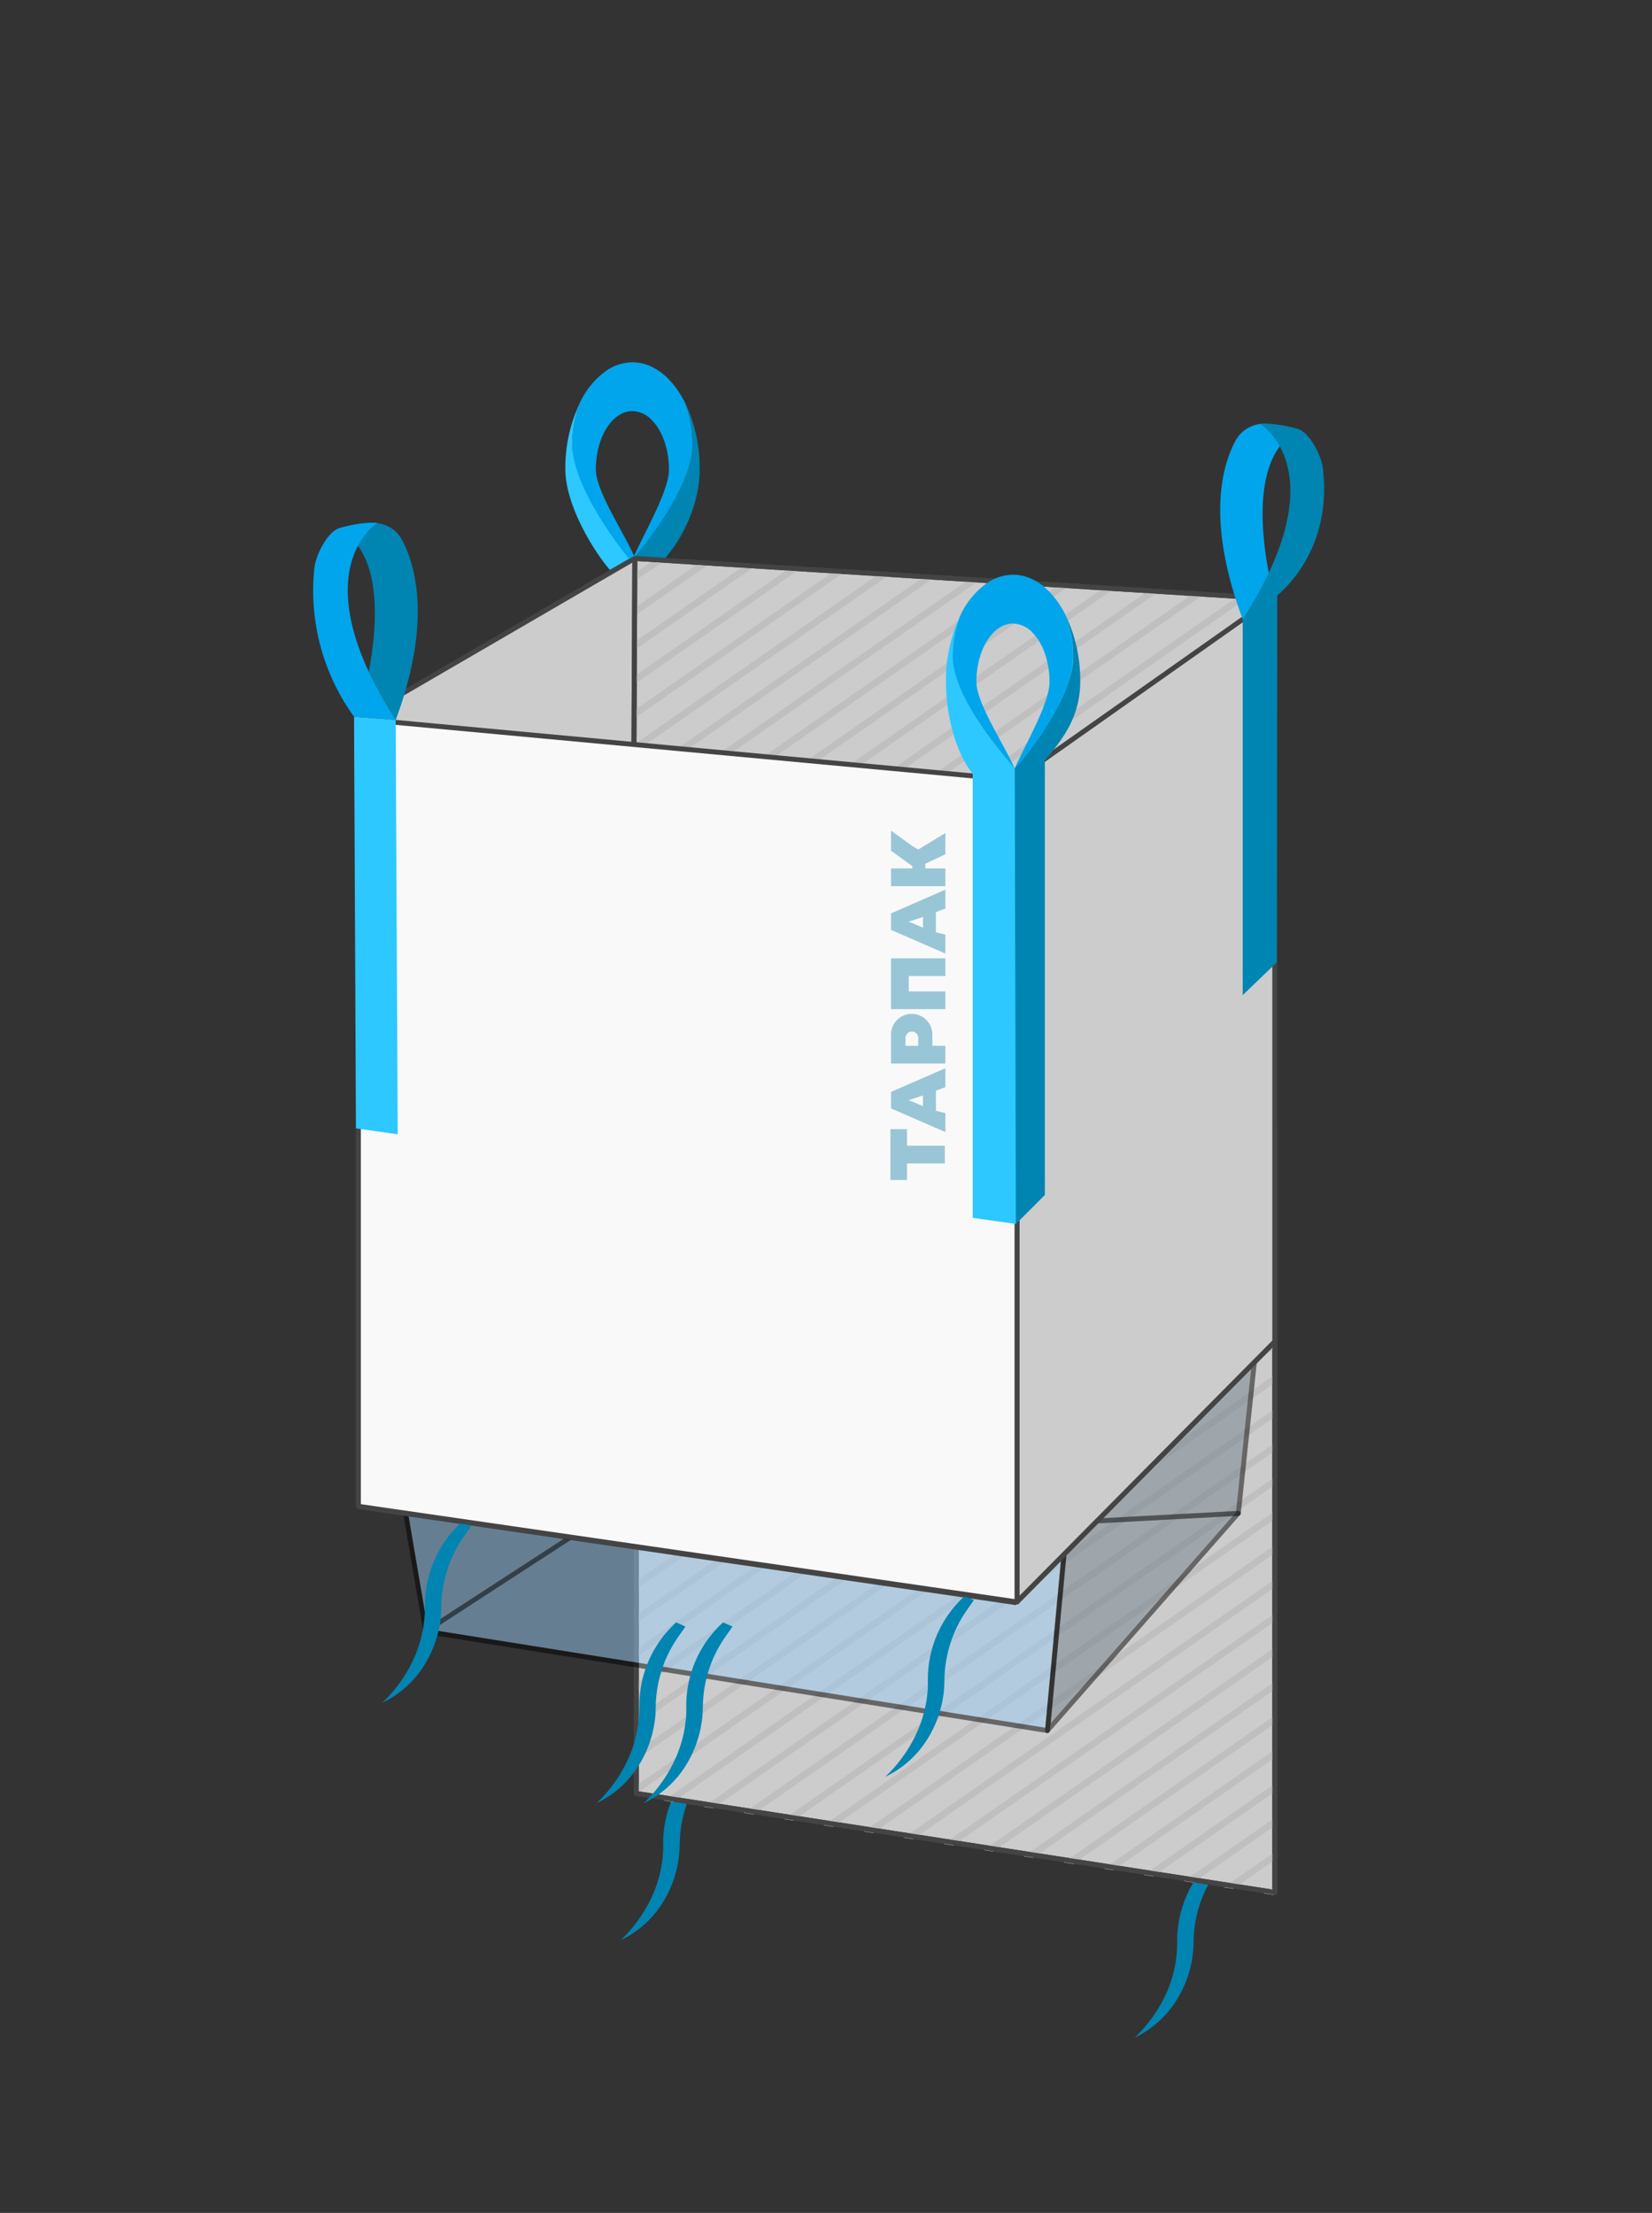 <svg id="Слой_1" data-name="Слой 1" xmlns="http://www.w3.org/2000/svg" viewBox="0 0 499.89 669.62"><rect x="0" y="0" width="499.89" height="669.62" fill="#333333" stroke="none"/><defs><style>.cls-1{fill:#ccc;}.cls-2{fill:#444;}.cls-3{fill:#0084b2;}.cls-4{fill:#bfbfbf;}.cls-5,.cls-9{opacity:0.5;}.cls-6{fill:#9ac9ef;}.cls-7{fill:#727f89;}.cls-8{fill:#f9f9f9;}.cls-10{fill:#99c6d6;}.cls-11{fill:#2cc8ff;}.cls-12{fill:#00a5eb;}</style></defs><title>к</title><polygon class="cls-1" points="193.1 236.98 108.92 338.08 107.92 217.89 192.1 168.94 193.1 236.98"/><path class="cls-2" d="M108.93,338.83a.78.78,0,0,1-.26,0,.76.76,0,0,1-.49-.7l-1-120.19a.75.75,0,0,1,.37-.66l84.18-49a.74.74,0,0,1,1.12.63l1,68.05a.67.67,0,0,1-.17.49L109.5,338.56A.76.76,0,0,1,108.93,338.83Zm-.25-120.51,1,117.71,82.69-99.31-1-66.49Z"/><polygon class="cls-1" points="193.97 394.95 108.79 455.73 108.79 375.86 192.97 328.91 193.97 394.95"/><path class="cls-2" d="M108.79,456.48a.71.71,0,0,1-.34-.08.76.76,0,0,1-.41-.67V375.86a.74.74,0,0,1,.39-.65l84.18-47a.75.75,0,0,1,1.11.65l1,66a.75.75,0,0,1-.31.63l-85.18,60.77A.7.7,0,0,1,108.79,456.48Zm.75-80.18v78l83.68-59.71-1-64.4Z"/><path class="cls-3" d="M376.65,553.36c-1.57,2.71-3.32,5.27-5,7.84q-1.32,1.92-2.67,3.8l-1.3,1.84c-.39.61-.8,1.22-1.16,1.86A37.55,37.55,0,0,0,361.3,585c-.06.71-.09,1.43-.1,2.15l-.09,2.42c-.07.82-.17,1.64-.26,2.46s-.26,1.63-.43,2.43a34.18,34.18,0,0,1-3.45,9.17,30.57,30.57,0,0,1-13.68,13A42.84,42.84,0,0,0,353.43,602a39.15,39.15,0,0,0,2.33-8.35l.28-2.14c0-.71.11-1.43.14-2.14l.05-2.2c0-.83,0-1.65.09-2.47a34.1,34.1,0,0,1,6.91-18.18,36.12,36.12,0,0,1,3.2-3.61c1.09-1.1,2.19-2.18,3.31-3.26C372,557.49,374.24,555.35,376.65,553.36Z"/><path class="cls-3" d="M221.15,523.82c-1.57,2.71-3.32,5.27-5.05,7.84q-1.32,1.92-2.67,3.8l-1.3,1.84c-.39.62-.8,1.22-1.16,1.86a37.59,37.59,0,0,0-5.17,16.34c-.06.72-.09,1.43-.1,2.15l-.09,2.42c-.07.82-.17,1.64-.26,2.46s-.26,1.63-.43,2.43a34.05,34.05,0,0,1-3.45,9.17,30.57,30.57,0,0,1-13.68,13,42.84,42.84,0,0,0,10.14-14.73,39,39,0,0,0,2.33-8.35l.28-2.13c0-.72.11-1.44.14-2.15l0-2.2c0-.82,0-1.65.09-2.47A34.1,34.1,0,0,1,207.73,537a36.12,36.12,0,0,1,3.2-3.61c1.09-1.09,2.19-2.18,3.31-3.25C216.49,528,218.74,525.82,221.15,523.82Z"/><polygon class="cls-1" points="385.79 572.64 192.54 542.71 192.54 328.79 385.79 339.87 385.79 572.64"/><path class="cls-2" d="M385.79,573.39h-.11L192.43,543.45a.75.75,0,0,1-.64-.74V328.79a.77.77,0,0,1,.24-.55.72.72,0,0,1,.56-.2l193.25,11.08a.75.75,0,0,1,.7.75V572.64a.73.73,0,0,1-.26.57A.72.72,0,0,1,385.79,573.39Zm-192.5-31.33L385,571.77V340.57l-191.75-11Z"/><polygon class="cls-4" points="198.35 330.01 192.84 333.85 192.84 336.29 201.58 330.19 198.35 330.01"/><polygon class="cls-4" points="212.02 330.79 192.84 344.16 192.84 346.6 215.25 330.98 212.02 330.79"/><polygon class="cls-4" points="225.7 331.58 192.84 354.48 192.84 356.91 228.93 331.76 225.7 331.58"/><polygon class="cls-4" points="239.37 332.36 192.84 364.79 192.84 367.23 242.61 332.55 239.37 332.36"/><polygon class="cls-4" points="253.05 333.14 192.84 375.1 192.84 377.54 256.28 333.33 253.05 333.14"/><polygon class="cls-4" points="266.73 333.93 192.84 385.42 192.84 387.85 269.96 334.11 266.73 333.93"/><polygon class="cls-4" points="280.4 334.71 192.84 395.73 192.84 398.17 283.63 334.9 280.4 334.71"/><polygon class="cls-4" points="294.07 335.5 192.84 406.04 192.84 408.48 297.31 335.68 294.07 335.5"/><polygon class="cls-4" points="307.75 336.28 192.84 416.36 192.84 418.79 310.98 336.46 307.75 336.28"/><polygon class="cls-4" points="321.43 337.06 192.84 426.67 192.84 429.11 324.66 337.25 321.43 337.06"/><polygon class="cls-4" points="335.1 337.85 192.84 436.98 192.84 439.42 338.33 338.03 335.1 337.85"/><polygon class="cls-4" points="348.78 338.63 192.84 447.3 192.84 449.73 352.01 338.82 348.78 338.63"/><polygon class="cls-4" points="362.45 339.41 192.84 457.61 192.84 460.05 365.68 339.6 362.45 339.41"/><polygon class="cls-4" points="376.13 340.2 192.84 467.92 192.84 470.36 379.36 340.38 376.13 340.2"/><polygon class="cls-4" points="386.09 343.57 192.84 478.24 192.84 480.67 386.09 346.01 386.09 343.57"/><polygon class="cls-4" points="386.09 353.88 192.84 488.55 192.84 490.99 386.09 356.32 386.09 353.88"/><polygon class="cls-4" points="386.09 364.2 192.84 498.86 192.84 501.3 386.09 366.63 386.09 364.2"/><polygon class="cls-4" points="386.09 374.51 192.84 509.17 192.84 511.61 386.09 376.94 386.09 374.51"/><polygon class="cls-4" points="386.09 384.82 192.84 519.49 192.84 521.92 386.09 387.26 386.09 384.82"/><polygon class="cls-4" points="386.09 395.14 192.84 529.8 192.84 532.24 386.09 397.57 386.09 395.14"/><polygon class="cls-4" points="386.09 405.45 192.84 540.12 192.84 542.55 386.09 407.89 386.09 405.45"/><polygon class="cls-4" points="386.09 415.76 200.84 544.85 203.7 545.29 386.09 418.2 386.09 415.76"/><polygon class="cls-4" points="386.09 426.05 212.92 546.72 215.81 547.17 386.09 428.51 386.09 426.05"/><polygon class="cls-4" points="386.09 436.37 225.03 548.6 227.92 549.04 386.09 438.82 386.09 436.37"/><polygon class="cls-4" points="386.09 446.68 237.14 550.47 240 550.91 386.09 449.12 386.09 446.68"/><polygon class="cls-4" points="386.09 456.99 249.25 552.35 252.11 552.79 386.09 459.43 386.09 456.99"/><polygon class="cls-4" points="386.09 467.31 261.36 554.22 264.22 554.67 386.09 469.74 386.09 467.31"/><polygon class="cls-4" points="386.09 477.62 273.46 556.1 276.33 556.54 386.09 480.06 386.09 477.62"/><polygon class="cls-4" points="386.09 487.93 285.57 557.98 288.43 558.42 386.09 490.37 386.09 487.93"/><polygon class="cls-4" points="386.09 498.24 297.68 559.85 300.54 560.29 386.09 500.68 386.09 498.24"/><polygon class="cls-4" points="386.09 508.56 309.79 561.73 312.65 562.17 386.09 510.99 386.09 508.56"/><polygon class="cls-4" points="386.09 518.87 321.9 563.6 324.76 564.05 386.09 521.31 386.09 518.87"/><polygon class="cls-4" points="386.09 529.18 334 565.48 336.87 565.92 386.09 531.62 386.09 529.18"/><polygon class="cls-4" points="386.09 539.5 346.11 567.35 348.97 567.8 386.09 541.93 386.09 539.5"/><polygon class="cls-4" points="386.09 549.81 358.22 569.23 361.08 569.67 386.09 552.25 386.09 549.81"/><polygon class="cls-4" points="386.09 560.12 370.33 571.11 373.19 571.55 386.09 562.56 386.09 560.12"/><polygon class="cls-4" points="386.09 572.87 386.09 570.44 382.44 572.98 385.3 573.42 386.09 572.87"/><path class="cls-2" d="M385.79,573.39h-.11L192.43,543.45a.75.75,0,0,1-.64-.74V328.79a.77.77,0,0,1,.24-.55.72.72,0,0,1,.56-.2l193.25,11.08a.75.75,0,0,1,.7.75V572.64a.73.73,0,0,1-.26.57A.72.72,0,0,1,385.79,573.39Zm-192.5-31.33L385,571.77V340.57l-191.75-11Z"/><g class="cls-5"><polygon class="cls-6" points="117.86 429.34 128.81 493.65 316.96 523.67 323.93 449.35 117.86 429.34"/><path d="M317,524.42h-.12l-188.15-30a.78.78,0,0,1-.62-.62l-10.95-64.32a.73.73,0,0,1,.19-.63.77.77,0,0,1,.62-.24L324,448.6a.75.75,0,0,1,.67.82l-7,74.32a.78.78,0,0,1-.29.52A.76.76,0,0,1,317,524.42ZM129.46,493l186.83,29.8L323.11,450,118.77,430.18Z"/></g><g class="cls-5"><polygon class="cls-7" points="316.96 523.67 374.7 457.92 381.67 392.18 331.89 415.05 323.12 457.92 316.96 523.67"/><path d="M317,524.42a.8.8,0,0,1-.3-.06.75.75,0,0,1-.45-.76l6.17-65.75,8.78-43a.75.75,0,0,1,.42-.54l49.77-22.86a.72.72,0,0,1,.75.07.75.75,0,0,1,.31.69l-7,65.74a.73.73,0,0,1-.18.42l-57.74,65.74A.73.73,0,0,1,317,524.42Zm15.59-108.85-8.69,42.5-5.94,63.37L374,457.61l6.8-64.2Z"/></g><polygon class="cls-1" points="384.97 406.67 307.15 484.89 307.15 392.18 384.97 339.69 384.97 406.67"/><path class="cls-2" d="M307.15,485.64a.72.72,0,0,1-.29-.06.74.74,0,0,1-.46-.69V392.18a.73.73,0,0,1,.33-.62l77.82-52.49a.75.75,0,0,1,.78,0,.75.75,0,0,1,.39.66v67a.74.74,0,0,1-.21.53l-77.83,78.22A.79.79,0,0,1,307.15,485.64Zm.75-93.06v90.49l76.32-76.71V341.1ZM385,406.67h0Z"/><polygon class="cls-8" points="307.15 484.89 108.79 455.95 108.79 376.1 307.15 392.18 307.15 484.89"/><path class="cls-2" d="M307.15,485.64H307L108.69,456.69A.75.75,0,0,1,108,456V376.1a.73.73,0,0,1,.25-.55.78.78,0,0,1,.56-.2l198.36,16.08a.75.75,0,0,1,.69.75v92.71a.78.78,0,0,1-.26.57A.8.8,0,0,1,307.15,485.64ZM109.54,455.3,306.4,484V392.87L109.54,376.92Z"/><path class="cls-9" d="M331.69,461a.75.75,0,0,1-.74-.71.74.74,0,0,1,.7-.79l43-2.3a.77.77,0,0,1,.79.71.75.75,0,0,1-.71.79l-43,2.3Z"/><path class="cls-9" d="M128.81,494.4a.77.77,0,0,1-.63-.34.75.75,0,0,1,.22-1l43.72-28.41a.74.74,0,0,1,1,.22.75.75,0,0,1-.22,1l-43.71,28.4A.7.7,0,0,1,128.81,494.4Z"/><path class="cls-3" d="M218.79,490.92c-.31.3-.62.6-.92.91a35,35,0,0,0-3.21,3.6,34.18,34.18,0,0,0-6.91,18.18c-.06.82-.08,1.65-.09,2.47l0,2.2c0,.71-.09,1.43-.14,2.15l-.28,2.13a38.42,38.42,0,0,1-2.33,8.35,42.81,42.81,0,0,1-10.13,14.73,30.55,30.55,0,0,0,13.67-13,33.72,33.72,0,0,0,3.45-9.17c.18-.8.29-1.62.44-2.43s.19-1.63.26-2.46l.08-2.42c0-.72.05-1.43.11-2.15a37.44,37.44,0,0,1,5.16-16.34c.37-.63.77-1.24,1.17-1.86l1.29-1.84c.43-.58.84-1.18,1.25-1.77Z"/><path class="cls-3" d="M291.89,482.93c-.3.31-.61.61-.92.91a36.12,36.12,0,0,0-3.2,3.61,34.1,34.1,0,0,0-6.91,18.18c-.07.82-.09,1.64-.09,2.47l0,2.2c0,.71-.1,1.43-.14,2.14l-.28,2.14a39.15,39.15,0,0,1-2.33,8.35,42.84,42.84,0,0,1-10.14,14.73,30.57,30.57,0,0,0,13.68-13,34.18,34.18,0,0,0,3.45-9.17c.17-.8.29-1.62.43-2.43s.19-1.64.26-2.46l.09-2.42c0-.72,0-1.44.1-2.15A37.55,37.55,0,0,1,291,489.66c.36-.64.77-1.25,1.16-1.86l1.3-1.84,1.25-1.78Z"/><path class="cls-3" d="M139.72,460.56l-.93.9a36.12,36.12,0,0,0-3.2,3.61,34.1,34.1,0,0,0-6.91,18.18c-.06.82-.09,1.65-.09,2.47l-.05,2.2c0,.71-.1,1.43-.14,2.15l-.28,2.13a38.42,38.42,0,0,1-2.33,8.35,42.84,42.84,0,0,1-10.14,14.73,30.57,30.57,0,0,0,13.68-13,34.05,34.05,0,0,0,3.45-9.17c.17-.8.29-1.62.43-2.43s.2-1.64.26-2.46l.09-2.42c0-.72,0-1.43.11-2.15a37.44,37.44,0,0,1,5.16-16.34c.36-.64.77-1.24,1.16-1.86l1.3-1.84,1.25-1.77Z"/><path class="cls-3" d="M204.59,490.92c-.3.3-.62.6-.92.91a34.91,34.91,0,0,0-3.2,3.6,34.1,34.1,0,0,0-6.91,18.18c-.07.82-.09,1.65-.09,2.47l-.05,2.2c0,.71-.1,1.43-.14,2.15l-.28,2.13a38.45,38.45,0,0,1-2.34,8.35,42.67,42.67,0,0,1-10.13,14.73,30.57,30.57,0,0,0,13.68-13,34.05,34.05,0,0,0,3.45-9.17c.17-.8.29-1.62.43-2.43s.19-1.63.26-2.46l.09-2.42c0-.72,0-1.43.1-2.15a37.59,37.59,0,0,1,5.17-16.34c.36-.63.77-1.24,1.16-1.86l1.3-1.84c.42-.58.83-1.18,1.25-1.77Z"/><polygon class="cls-1" points="385.35 406.88 191.1 383.94 192.1 169.03 384.35 181.1 385.35 406.88"/><path class="cls-2" d="M385.35,407.63h-.09L191,384.69a.76.76,0,0,1-.66-.75l1-214.92a.75.75,0,0,1,.24-.54.72.72,0,0,1,.56-.2L384.4,180.35a.75.75,0,0,1,.7.75l1,225.78a.75.75,0,0,1-.25.56A.78.78,0,0,1,385.35,407.63Zm-193.5-24.36L384.6,406l-1-224.22-190.75-12Z"/><polygon class="cls-4" points="196.91 170.25 192.39 173.09 192.39 175.52 200.14 170.43 196.91 170.25"/><polygon class="cls-4" points="210.58 171.03 191.39 184.4 191.39 186.84 213.81 171.21 210.58 171.03"/><polygon class="cls-4" points="224.25 171.81 191.39 194.71 191.39 197.15 227.49 172 224.25 171.81"/><polygon class="cls-4" points="237.93 172.6 191.39 205.03 191.39 207.46 241.16 172.78 237.93 172.6"/><polygon class="cls-4" points="251.61 173.38 191.39 215.34 191.39 217.78 254.84 173.56 251.61 173.38"/><polygon class="cls-4" points="265.28 174.16 191.39 225.65 191.39 228.09 268.51 174.35 265.28 174.16"/><polygon class="cls-4" points="278.96 174.95 191.39 235.96 191.39 238.4 282.19 175.13 278.96 174.95"/><polygon class="cls-4" points="292.63 175.73 191.39 246.28 191.39 248.72 295.86 175.92 292.63 175.73"/><polygon class="cls-4" points="306.31 176.51 191.39 256.59 191.39 259.03 309.54 176.7 306.31 176.51"/><polygon class="cls-4" points="319.98 177.3 191.39 266.9 191.39 269.34 323.21 177.48 319.98 177.3"/><polygon class="cls-4" points="333.66 178.08 191.39 277.22 191.39 279.65 336.89 178.27 333.66 178.08"/><polygon class="cls-4" points="347.33 178.87 191.39 287.53 191.39 289.97 350.56 179.05 347.33 178.87"/><polygon class="cls-4" points="361.01 179.65 191.39 297.84 191.39 300.28 364.24 179.84 361.01 179.65"/><polygon class="cls-4" points="374.68 180.43 191.39 308.16 191.39 310.59 377.91 180.62 374.68 180.43"/><polygon class="cls-4" points="384.64 183.81 191.39 318.47 191.39 320.91 384.64 186.24 384.64 183.81"/><polygon class="cls-4" points="384.64 194.12 191.39 328.78 191.39 331.22 384.64 196.56 384.64 194.12"/><polygon class="cls-4" points="384.64 204.43 191.39 339.1 191.39 341.53 384.64 206.87 384.64 204.43"/><polygon class="cls-4" points="384.64 214.74 191.39 349.41 191.39 351.85 384.64 217.18 384.64 214.74"/><polygon class="cls-4" points="384.64 225.06 191.39 359.72 191.39 362.16 384.64 227.49 384.64 225.06"/><polygon class="cls-4" points="384.64 235.37 191.39 370.04 191.39 372.47 384.64 237.81 384.64 235.37"/><polygon class="cls-4" points="384.64 245.68 191.39 380.35 191.39 382.79 384.64 248.12 384.64 245.68"/><polygon class="cls-4" points="384.64 256 199.4 385.08 202.26 385.53 384.64 258.43 384.64 256"/><polygon class="cls-4" points="384.64 266.29 211.48 386.96 214.37 387.4 384.64 268.75 384.64 266.29"/><polygon class="cls-4" points="384.64 276.6 223.59 388.83 226.48 389.28 384.64 279.06 384.64 276.6"/><polygon class="cls-4" points="384.64 286.91 235.7 390.71 238.56 391.15 384.64 289.35 384.64 286.91"/><polygon class="cls-4" points="384.64 297.23 247.81 392.58 250.67 393.03 384.64 299.66 384.64 297.23"/><polygon class="cls-4" points="384.64 307.54 259.91 394.46 262.77 394.9 384.64 309.98 384.64 307.54"/><polygon class="cls-4" points="384.64 317.85 272.02 396.33 274.88 396.78 384.64 320.29 384.64 317.85"/><polygon class="cls-4" points="384.64 328.17 284.13 398.21 286.99 398.65 384.64 330.6 384.64 328.17"/><polygon class="cls-4" points="384.64 338.48 296.24 400.09 299.1 400.53 384.64 340.92 384.64 338.48"/><polygon class="cls-4" points="384.64 348.79 308.35 401.96 311.21 402.4 384.64 351.23 384.64 348.79"/><polygon class="cls-4" points="384.64 359.11 320.45 403.84 323.31 404.28 384.64 361.54 384.64 359.11"/><polygon class="cls-4" points="384.64 369.42 332.56 405.71 335.42 406.16 384.64 371.86 384.64 369.42"/><polygon class="cls-4" points="384.64 379.73 344.67 407.59 347.53 408.03 384.64 382.17 384.64 379.73"/><polygon class="cls-4" points="384.64 390.05 356.78 409.46 359.64 409.91 384.64 392.48 384.64 390.05"/><polygon class="cls-4" points="384.64 400.36 368.88 411.34 371.75 411.78 384.64 402.8 384.64 400.36"/><polygon class="cls-4" points="385.64 406.11 385.64 403.67 381.99 406.22 384.85 406.66 385.64 406.11"/><path class="cls-2" d="M385.35,407.63h-.09L191,384.69a.76.76,0,0,1-.66-.75l1-214.92a.75.75,0,0,1,.24-.54.72.72,0,0,1,.56-.2L384.4,180.35a.75.75,0,0,1,.7.75l1,225.78a.75.75,0,0,1-.25.56A.78.78,0,0,1,385.35,407.63Zm-193.5-24.36L384.6,406l-1-224.22-190.75-12Z"/><polygon class="cls-1" points="385.7 405.95 307.7 484.74 307.7 235.59 385.7 180.56 385.7 405.95"/><path class="cls-2" d="M307.7,485.49a.92.92,0,0,1-.28-.05.76.76,0,0,1-.47-.7V235.59a.75.75,0,0,1,.32-.61l78-55a.75.75,0,0,1,1.18.62V406a.74.74,0,0,1-.21.53l-78,78.79A.71.71,0,0,1,307.7,485.49ZM308.45,236V482.92L385,405.64V182ZM385.7,406h0Z"/><polygon class="cls-8" points="307.7 484.74 108.45 455.81 108.45 217.55 307.7 236.03 307.7 484.74"/><path class="cls-2" d="M307.7,485.49h-.11L108.34,456.55a.76.76,0,0,1-.64-.75V217.55A.77.77,0,0,1,108,217a.74.74,0,0,1,.57-.19l199.25,18.49a.74.74,0,0,1,.68.75v248.7a.73.73,0,0,1-.26.57A.72.72,0,0,1,307.7,485.49ZM109.2,455.16,307,483.88V236.72L109.2,218.37Z"/><polygon class="cls-10" points="269.44 357.06 269.44 341.68 274.45 341.68 274.45 346.69 285.9 346.69 285.9 352.05 274.45 352.05 274.45 357.06 269.44 357.06"/><polygon class="cls-10" points="269.62 295.35 269.62 295.35 269.62 300 269.62 300 269.62 305.37 286.07 305.37 286.07 300 274.99 300 274.99 295.35 286.07 295.35 286.07 289.99 274.99 289.99 269.62 289.99 269.62 289.99 269.62 295.35"/><polygon class="cls-10" points="276.06 256 269.62 251.35 269.62 257.43 276.06 262.08 276.06 262.8 269.62 262.8 269.62 268.16 286.07 268.16 286.07 262.8 279.99 262.8 279.99 261.37 286.07 258.51 286.07 252.07 277.85 257.07 276.06 256"/><path class="cls-10" d="M269.62,276.39v5l16.45,7.16v-5.73l-2.86-.71V276l2.86-1.07v-5.72Zm9.66,4.3L275,278.9l4.3-1.43Z"/><path class="cls-10" d="M269.62,330.41v5l16.45,7.15v-5.72l-2.86-.72v-6.08l2.86-1.07v-5.72Zm9.66,4.29-4.3-1.79,4.3-1.43Z"/><path class="cls-10" d="M269.62,313.05v8.77h16.45v-5.36h-3.94v-3.41a6.25,6.25,0,0,0-6.26-6.25h0A6.25,6.25,0,0,0,269.62,313.05Zm8.23,1.05v2.36H274V314.1a1.94,1.94,0,0,1,3.88,0Z"/><path class="cls-11" d="M175.57,121.73A45.43,45.43,0,0,0,171.08,142c0,10.77,8.38,24.54,13.45,30.43l7.38-4.23c-3.6-4.28-18.71-21.43-18.71-33.8A34.17,34.17,0,0,1,175.57,121.73Z"/><path class="cls-3" d="M211.71,142a45.64,45.64,0,0,0-4.49-20.32,34.46,34.46,0,0,1,2.37,12.72c0,12.37-14.08,29.52-17.68,33.8l9.42.62C206.4,163,211.71,152.81,211.71,142Z"/><path class="cls-12" d="M207.22,121.72c-.4-.78-.82-1.52-1.25-2.24-3.7-6.06-8.86-9.84-14.58-9.84a14,14,0,0,0-8,2.59,24.84,24.84,0,0,0-7.86,9.5,34.17,34.17,0,0,0-2.37,12.71c0,12.37,13.62,30.38,17.22,34.66l1.49-.86c-3.28-7.43-11.57-19.7-11.57-26.2,0-5.58,1.62-10.54,4.16-13.77,1.89-2.42,4.28-3.87,6.89-3.87a8.33,8.33,0,0,1,5.84,2.67c3.13,3.12,5.22,8.64,5.22,15,0,6.5-7.27,18.77-10.54,26.2h.34c3.6-4.28,17.34-21.43,17.34-33.8A34.46,34.46,0,0,0,207.22,121.72Z"/><path class="cls-11" d="M290.74,186a45.5,45.5,0,0,0-4.49,20.31c0,10.78,3.3,22.24,8.37,28.13l12.45-1.92c-3.59-4.28-18.71-21.43-18.71-33.8A34.26,34.26,0,0,1,290.74,186Z"/><path class="cls-3" d="M326.87,206.29A45.5,45.5,0,0,0,322.38,186a34.22,34.22,0,0,1,2.38,12.72c0,12.37-14.09,29.52-17.69,33.8l9.1-2.45C321.24,224.16,326.87,217.07,326.87,206.29Z"/><path class="cls-12" d="M322.38,186c-.39-.78-.81-1.52-1.25-2.24-3.69-6.06-8.85-9.85-14.57-9.85a14,14,0,0,0-8,2.6,24.8,24.8,0,0,0-7.86,9.49,34.26,34.26,0,0,0-2.38,12.72c0,12.37,15.12,29.52,18.71,33.8h0c-3.27-7.43-11.57-19.7-11.57-26.21,0-5.57,1.63-10.53,4.16-13.77,1.89-2.41,4.29-3.86,6.9-3.86a8.31,8.31,0,0,1,5.83,2.67c3.13,3.11,5.23,8.64,5.23,15,0,6.51-7.27,18.78-10.55,26.21h.35c3.6-4.28,17.34-21.43,17.34-33.8A34.22,34.22,0,0,0,322.38,186Z"/><polygon class="cls-3" points="316.17 361.61 307.41 370.37 306.02 233.55 316.17 223.32 316.17 361.61"/><polygon class="cls-11" points="307.41 370.37 294.34 368.52 294.34 232.17 307.07 232.5 307.41 370.37"/><path class="cls-3" d="M121.73,163.5c4.83,9.23,8.27,26.71-2,54.37l-9.89-7s9.65-33.75-2.72-47.12l-.7-3.08.61-.46A9.88,9.88,0,0,1,121.73,163.5Z"/><polygon class="cls-11" points="120.34 343.24 107.71 341.44 107.13 216.87 119.73 217.87 120.34 343.24"/><path class="cls-12" d="M114.15,158.27s-23.39,14.5,5.58,59.6l-12.6-1a65,65,0,0,1-12-45c.51-4.37,4.21-11.14,7.66-12.11C110.4,157.62,114.15,158.27,114.15,158.27Z"/><polygon class="cls-3" points="386.35 291.21 376.04 301.13 376.04 187.4 386.49 180.11 386.35 291.21"/><path class="cls-12" d="M373.76,133.52c-4.83,9.24-8,26.21,2.28,53.88l9.61-6.53s-9.65-33.75,2.71-47.12l.71-3.08-.61-.46A9.89,9.89,0,0,0,373.76,133.52Z"/><path class="cls-3" d="M381.34,128.3s23.67,14-5.3,59.1l9.61-6.53s17.75-12.63,14.68-39c-.51-4.36-4.22-11.13-7.66-12.1C385.08,127.64,381.34,128.3,381.34,128.3Z"/></svg>